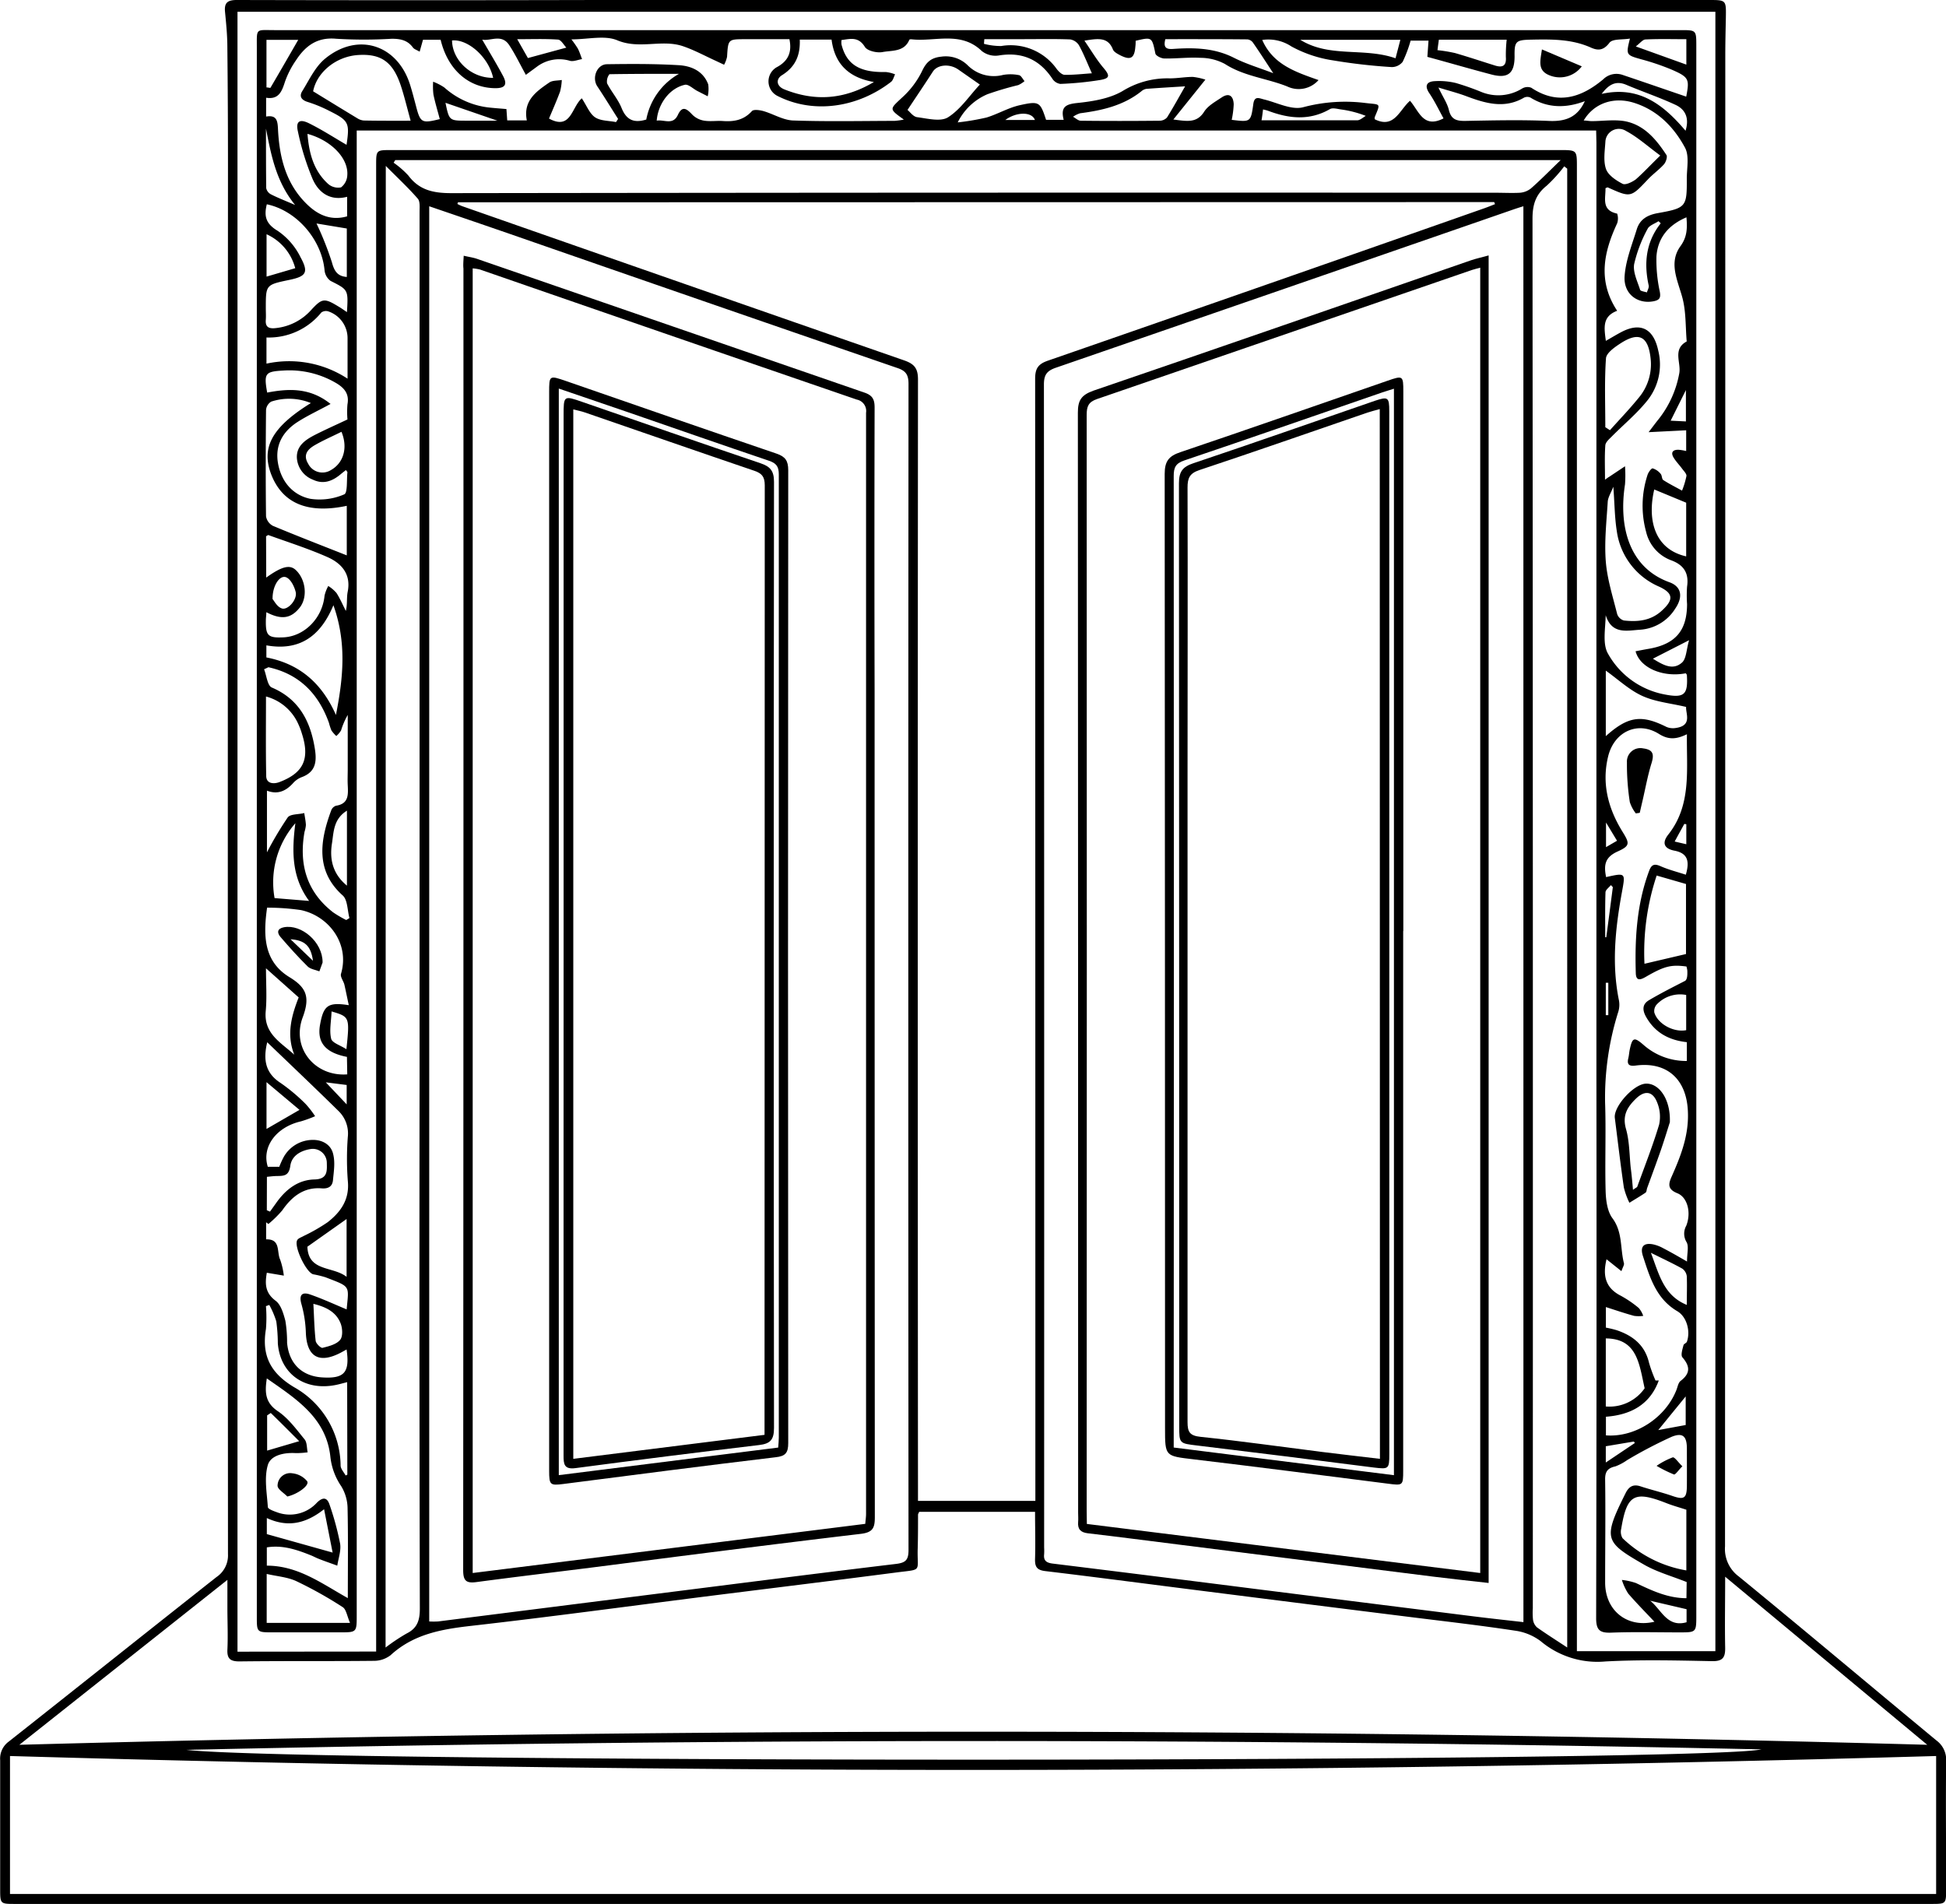 <svg xmlns="http://www.w3.org/2000/svg" viewBox="0 0 441.82 432.27"><title>valhalla-icon</title><g id="Layer_1_Image" data-name="Layer 1 Image"><path d="M356.09,496.13H138.91c-3.45,0-3.45,0-3.45-3.42,0-9.73,0-19.46,0-29.19a4.77,4.77,0,0,1,1.94-4.24c15.74-12.43,31.42-24.94,47.17-37.36a5.92,5.92,0,0,0,2.61-5.22q-.07-157.76,0-315.52,0-13.28-.14-26.55c0-2.69-.27-5.39-.53-8.07-.19-2,.5-2.69,2.65-2.69q41,.1,82,0l252.16,0c4.05,0,4,0,3.94,4-.06,2.89-.13,5.78-.13,8.67q0,169.2-.06,338.4a7.78,7.78,0,0,0,3.13,6.85c15.05,12.32,29.92,24.86,44.91,37.26a5.41,5.41,0,0,1,2.16,4.67c-.1,9.64,0,19.29,0,28.93,0,3.48,0,3.48-3.39,3.48ZM575,462.55q-218.94,6.31-437.31,0v31.32H575ZM239.4,109.8l-.13.38a10.73,10.73,0,0,0,1.09.5q50.14,17.56,100.31,35c2.38.82,3.18,1.85,3.17,4.4q-.1,125.55,0,251.09v3.45h26.65v-3.92q0-125.42-.05-250.82c0-2.28.62-3.33,2.85-4.11q49.59-17.2,99.11-34.61c.82-.29,1.63-.62,2.45-.94l-.19-.47ZM139.82,460c144.64-3.92,288.59-4,433.16,0L527.1,421.84c0,5.76-.1,10.9,0,16,.06,2.31-.5,3.22-3,3.17-8.06-.16-16.15-.36-24.19.07a20,20,0,0,1-14.71-4.62,12.48,12.48,0,0,0-5.88-2.38c-7.44-1.13-14.92-2-22.39-2.92q-24.09-3-48.19-6.06c-12-1.51-24-3.1-35.95-4.53-2-.23-2.43-1-2.37-2.84.11-3.48,0-7,0-10.62H344.11c-.14.34-.26.49-.26.65,0,2.63,0,5.26-.08,7.89-.12,5.17,1.11,4.46-4.72,5.21-14.67,1.91-29.35,3.69-44,5.54C277.48,428.63,260,431,242.38,433c-6.71.76-13.07,1.87-18.28,6.66a6.17,6.17,0,0,1-3.8,1.28c-10.16.11-20.33,0-30.5.13-2,0-2.85-.53-2.75-2.66.15-3.15,0-6.31,0-9.46v-6.39Zm81-21.17V101.45c0-3.5,0-3.51,3.4-3.51H489.52c3.92,0,3.92,0,3.92,3.81v337h31.44V66.55H189.34V438.86ZM232.87,110.7V432a18.38,18.38,0,0,0,2,0l47.42-6c18.84-2.37,37.68-4.8,56.54-7.06,2.24-.27,2.86-.91,2.86-3.17q-.09-132.39,0-264.77c0-2.18-.72-3-2.68-3.63q-43.89-15.1-87.74-30.36C245.17,114.9,239.07,112.82,232.87,110.7Zm248.42,0c-1,.3-1.61.5-2.25.72q-51.93,18-103.85,35.92c-2.09.71-2.76,1.63-2.76,3.83q.09,132,.05,264a13.87,13.87,0,0,1,0,1.58c-.17,1.48.57,1.94,1.95,2.11q23.06,2.84,46.11,5.77,24.75,3.11,49.5,6.22c3.69.46,7.4.86,11.26,1.3Zm9.95,327.22V102.16l-.68-.52a33,33,0,0,1-4,4.41c-2.51,2-3.2,4.33-3.2,7.48q.12,157.74.07,315.48a15.35,15.35,0,0,0,.05,2.63,2.87,2.87,0,0,0,.91,1.71C486.52,434.86,488.73,436.26,491.24,437.91Zm-268.28,0a44.46,44.46,0,0,1,4.78-3.19c2.47-1.22,3-3.05,3-5.68q-.14-60.35-.06-120.68,0-98.2,0-196.4c0-1,.15-2.36-.41-3-2.15-2.47-4.56-4.71-7.26-7.43ZM489.75,100.22H225.16l-.37.59a20.46,20.46,0,0,1,3.34,2.91c2.5,3.35,5.71,4,9.77,4q118.54-.17,237.1-.09c1.84,0,3.68.1,5.51,0a4.55,4.55,0,0,0,2.52-1C485.19,104.73,487.21,102.67,489.75,100.22Zm-312,360.93c26.3,3.06,344.17,2.92,357.58-.11Q356.11,457.2,177.75,461.15Z" transform="translate(-135.42 -63.87)"/><path d="M497.81,93.5H216.41V430.57c0,3.9,0,3.9-3.8,3.9H197.36c-3.62,0-3.63,0-3.63-3.52q0-61.54,0-123.07,0-116.62,0-233.25c0-4.44-.3-3.92,4-3.92H517c3.54,0,3.55,0,3.55,3.59q0,102.55,0,205.1,0,75.6,0,151.19c0,3.88,0,3.89-3.81,3.89-5.17,0-10.35-.14-15.51.06-2.62.1-3.43-.6-3.42-3.33q.14-61.67.06-123.33,0-105.84,0-211.68Zm-243-12.64c-1.39-2.52-2.44-4.73-3.78-6.75-1.75-2.66-4.31-.82-6.13-1.25,1.65,2.87,3.33,5.6,4.82,8.42,1,2,.11,2.64-1.93,2.61-6-.08-10.7-4.2-12.33-11h-4l-.76,2.71c-.7-.41-1.26-.57-1.52-.93-1.22-1.68-2.84-2-4.81-2a104.16,104.16,0,0,1-12.62,0c-4.32-.41-7,1.63-9.11,4.86a20.44,20.44,0,0,0-2.51,4.87c-.71,2.22-1.41,4.12-4.29,3.66v4.27c2.37-.39,2.6.91,2.69,2.77.31,6.53,1.82,12.68,6.82,17.37,2.47,2.32,5.34,3.53,8.88,2.52v-4.44c-3.8,1-6.41-.91-7.77-3.89a58.06,58.06,0,0,1-3.39-10.89c-.56-2.34.35-3,2.58-1.87,2.92,1.45,5.68,3.24,8.45,4.85.73-5,.54-5.48-3.92-7.71a30.75,30.75,0,0,0-4.84-2c-1.44-.43-2.06-1.25-1.3-2.47,1.59-2.56,2.94-5.54,5.19-7.38,7.42-6.1,16.42-3.2,19.29,5.91.5,1.59.91,3.2,1.34,4.81,1,3.87,1.32,4,5.41,3-.49-1.85-1.05-3.69-1.44-5.56a15.86,15.86,0,0,1-.07-2.93,12.54,12.54,0,0,1,2.55,1.32,18.19,18.19,0,0,0,9.88,4.51c1.37.16,2.75.25,4.21.38l.18,2.57h4.45c-.88-4.45,2.13-6.56,5.09-8.59.73-.51,1.89-.41,2.85-.58a12.64,12.64,0,0,1-.39,2.63c-.78,2.11-1.7,4.18-2.51,6.13,5,2.71,5.09-2.55,7.44-4.6,1.12,1.68,1.76,3.45,3,4.3s3.15.77,4.77,1.1l.47-.72c-1.57-2.47-3.12-5-4.73-7.42-1.27-1.94-.06-5,2.24-5,5.43-.08,10.87-.1,16.28.22,2.84.17,5.54,1.33,6.67,4.34a7.43,7.43,0,0,1-.11,2.72l-2.31-1.18c-1-.5-2.06-1.61-2.87-1.43-3.45.75-6.1,4.29-6.4,8.14,1.66-.3,3.66,1.1,4.79-1.27,1-2.19,2-1.47,3.28-.1a4.87,4.87,0,0,0,2.68,1.37c1.36.23,2.8,0,4.19.08,2.56.2,4.81-.18,6.67-2.24.4-.45,1.8-.24,2.65,0,2.22.65,4.38,2,6.6,2.12,7.71.27,15.42.11,23.14.09a17,17,0,0,0,2.11-.29c-3.41-2.46-3.27-2.31-.4-5a19.81,19.81,0,0,0,4.53-6c1-2.14,2.14-3.06,4.4-3.29a7.08,7.08,0,0,1,6,2,8.38,8.38,0,0,0,8,2.15,9.74,9.74,0,0,1,3.61.05c.48.08.84.88,1.26,1.36a6.17,6.17,0,0,1-1.42.9,71.4,71.4,0,0,0-7,2.07,13.35,13.35,0,0,0-6.75,6.4,56.45,56.45,0,0,0,6.55-1.11c2.55-.78,4.93-2.21,7.51-2.79,4.48-1,4.66-.74,6,3.31h4c-.77-3,.53-3.56,3.2-3.83,3.5-.37,7.33-1,10.25-2.75A19.39,19.39,0,0,1,401,81.66c1.75,0,3.49-.33,5.24-.33a13.93,13.93,0,0,1,2.85.62L401.82,91c3.21.43,5.34.82,7-1.78.88-1.38,2.59-2.3,4-3.25,1.76-1.15,2.64-.18,2.7,1.58a21.45,21.45,0,0,1-.45,3.53c4.27.52,4.33.53,4.9-3.58.26-1.93,1.31-1.33,2.44-1.05,2.95.71,6.19,2.44,8.82,1.78a37,37,0,0,1,14-1c3.64.46,3.71-.13,2.32,3.21a1.09,1.09,0,0,0,0,.51c4.43,2.2,5.58-2.11,8-4.2,2.07,2.37,3,6.35,7.61,4-1.05-1.89-2-3.91-3.27-5.78-1.1-1.68-.49-2.56,1.18-2.67a16.17,16.17,0,0,1,4.9.42,57.2,57.2,0,0,1,5.7,2,10.24,10.24,0,0,0,9.33-.75,2.39,2.39,0,0,1,2.08-.18c6,4,11.36,2.24,16.31-1.89a4.27,4.27,0,0,1,4.49-1c4.82,1.62,9.63,3.29,14.38,4.91.77-4,.64-4.42-3.42-6.18a54.83,54.83,0,0,0-6.69-2.27c-3.58-1-3.59-1-2.67-4.73-1.73.3-4,0-4.69,1-1.38,1.79-2.67,1.74-4.27,1-4.31-1.9-8.83-1.85-13.39-1.76-3.56.07-3.89.34-3.84,3.79,0,3.86-1.48,5.12-5.27,4.12-4.76-1.25-9.48-2.63-14.53-4,.05-.79.16-2.2.26-3.69h-4.06a29.6,29.6,0,0,1-1.81,4.82,3.17,3.17,0,0,1-2.48,1.19,127.46,127.46,0,0,1-13.26-1.51,28.54,28.54,0,0,1-9.51-3.17A9.49,9.49,0,0,0,422,72.94c2.43,5.56,7.47,7.24,12.78,9.11a6,6,0,0,1-7.08,1.46c-4.66-1.87-9.82-2.3-14.18-5.12A11.79,11.79,0,0,0,407.93,77c-2.69-.16-5.42.2-8.13.15-.72,0-1.95-.61-2.06-1.12-.78-3.74-.76-3.79-4.48-2.9,0,.4,0,.83-.06,1.26-.2,2.73-1.09,3.24-3.5,2-.6-.32-1.38-.73-1.6-1.29-1.13-2.84-3.32-2.51-6.47-2,1.59,2.31,2.79,4.37,4.31,6.16s1.46,2.38-.67,2.76a73.18,73.18,0,0,1-9.11.9,2.6,2.6,0,0,1-1.81-1.17c-2.94-4.42-6.92-6.15-12.2-5.28a5,5,0,0,1-3.81-1c-4.79-4.64-10.67-2.06-16-2.68-.16,0-.44,0-.48.15-1.17,2.75-3.92,2.34-6.07,2.75-1.26.24-3.43-.26-4-1.16-1.5-2.43-3.31-1.82-5.32-1.57a4.91,4.91,0,0,0,0,1c1.16,4.58,4.14,6.4,10.06,6.26a7.87,7.87,0,0,1,2.11.53c-.3.58-.45,1.35-.92,1.71-7.42,5.74-17.49,7.46-25.9,3.13a3.7,3.7,0,0,1,.06-6.52c2.47-1.36,3.39-3.33,2.77-6.3h-10c-3.94,0-3.91,0-4.16,4a6.8,6.8,0,0,1-.67,1.8l-1.8-.85c-2.51-1.14-4.95-2.48-7.54-3.36-4.79-1.63-9.88.77-14.91-1.34-2.85-1.2-6.62-.21-10.42-.21a21.37,21.37,0,0,1,1.48,2.12c.38.75.63,1.57.94,2.36-.92.14-1.92.6-2.74.39A8.44,8.44,0,0,0,257.34,79ZM500.07,263c4.5-1,4.4-1,3.58,3.49-1.48,8.13-2.35,16.29-.66,24.52a5.42,5.42,0,0,1-.15,2.56,64.78,64.78,0,0,0-3,20.65c.23,6.65-.06,13.32.12,20,.06,2.11.36,4.62,1.54,6.22,2.36,3.17,1.74,6.84,2.62,10.23.1.39-.27.9-.57,1.8l-3.38-2.7c-.91,3.7-.26,6.5,3.22,8.27a24.7,24.7,0,0,1,4.11,2.81,5.69,5.69,0,0,1,1,1.77,7.57,7.57,0,0,1-2.07,0c-2.06-.56-4.09-1.25-6.41-2v4.67a23.89,23.89,0,0,1,2.41.57c3.7,1.24,6.46,3.39,7.39,7.43a32.73,32.73,0,0,0,1.47,4l.74,0c-2,5.48-6.36,7.81-12,8.23v4.23c6.65.51,13.52-4,16-10.29.29-.73.42-1.69,1-2.11,2.2-1.7,2.11-3.29.37-5.31-.43-.5,0-1.83.24-2.76.06-.31.67-.48.78-.81.82-2.33,0-5.61-2.17-6.9-4.85-2.85-6.25-7.72-7.82-12.53-.67-2.06.09-3.08,2.29-2.66a8.52,8.52,0,0,1,2.35.9c1.68.87,3.32,1.81,5.37,3,0-1.87.45-3.42-.1-4.4a3.69,3.69,0,0,1-.07-3.73c1.18-3,.26-6.45-2-7.36s-2.09-2.06-1.31-3.81c2.13-4.8,4-9.58,3.66-15.1-.39-7-4.73-11-11.78-10.1-1.28.17-2.13,0-1.74-1.61.17-.67.2-1.38.35-2.07.58-2.7,1-2.83,3.06-1.05a14.61,14.61,0,0,0,9.89,3.7v-4.27c-4-.44-7.18-2.1-9.23-5.7-.91-1.6-.89-2.92.62-3.82,2.68-1.59,5.49-3,8.25-4.42.48-.39.5-1.34.47-2.3a5.39,5.39,0,0,0-.2-.94c-3.47-.46-5-.1-9.21,2.34-1.2.69-2.23,1.06-2.29-.83-.24-7.92.23-15.75,3.05-23.28.53-1.4,1.19-1.62,2.58-1,1.84.81,3.81,1.3,5.73,1.93.9-3.1.42-4.88-2.59-5.46-2.17-.42-3-1.62-1.38-3.67,5.32-6.74,4.1-14.7,4.22-22.76-2.25,1.08-4.07,1.37-6.36-.08-4.81-3-10.15-.53-11.53,5.12-1.49,6.14,0,11.79,3.24,17.05,1.67,2.69,1.78,3.23-1.09,4.53S499.51,260.24,500.07,263Zm18.24-149.79c-4.2,1.79-6.51,4.75-6.81,8.87a33.63,33.63,0,0,0,.76,8c.24,1.36,0,1.88-1.33,2.17-3.68.76-7-1.64-6.65-5.8.27-3.55,1.67-7,2.75-10.51.7-2.26,2.39-3.26,4.81-3.69,6.44-1.15,6.58-1.45,6.55-7.84,0-2.36.6-5.12-.4-7-2.52-4.68-6.22-8.49-11.53-10.18-4.68-1.49-9.16.08-11.48,4,.65,0,1.23.14,1.82.14,2.48,0,5-.4,7.43,0,4.44.8,7.19,4.11,9.53,7.68.28.42-.11,1.62-.56,2.13-1.1,1.23-2.49,2.2-3.63,3.41-3.93,4.16-3.9,4.18-9.14,1.82-.1,0-.29.1-.5.19.06,2.28-1,5,2.65,5.77a3.49,3.49,0,0,1,0,2.2c-3.05,6.55-4.47,13.08,0,19.86-3.47,1.31-2.93,3.94-2.57,6.83,1.31-.75,2.35-1.38,3.42-1.95,4.38-2.34,7.37-.92,8.46,4.08a13.08,13.08,0,0,1-2.47,11.43c-2.41,3-5.39,5.45-8.09,8.18-.58.58-1.39,1.27-1.44,2-.18,2.48-.07,5-.07,7.78.57-.41.76-.56,1-.69l3.54-2.36a27.09,27.09,0,0,1,0,4.13c-1.46,9.43.84,18.81,10,22.17,2.89,1,3.2,3.39,1.42,6a10.18,10.18,0,0,1-8,4.81c-3,.19-6.41,1.13-7.8-3.3-.07,3.15-.76,6.51.52,8.74a18.68,18.68,0,0,0,12.83,9.25c4.5.88,5.35.06,5.08-4.37,0-.15-.16-.29-.25-.43-5.19,1-10.41-1.23-11.4-5,1-.19,2-.39,3-.56,6.05-1.05,8.68-4.11,8.69-10.15a28.77,28.77,0,0,1,0-3.94c.45-3-.65-4.91-3.6-6a9.07,9.07,0,0,1-5.69-6.44,22.42,22.42,0,0,1,.31-12.93c.18-.6.88-1.56,1.18-1.5a3.73,3.73,0,0,1,1.81,1.25c.32.35.24,1.18.59,1.4,1.36.88,2.83,1.61,4.26,2.4a18.72,18.72,0,0,0,1-3.32c.06-.51-.61-1.14-1-1.68-.61-.83-1.35-1.58-1.89-2.46-.72-1.17-.26-1.84,1.09-1.82a11.9,11.9,0,0,1,1.74.29v-4.71l-8.53.43c1.09-1.42,1.64-2.18,2.23-2.9a23.45,23.45,0,0,0,4.72-10.4c.5-2.44-1.6-5.52,1.7-7.3-.29-3.33-.13-6.79-1-10-1.07-3.91-3.1-7.79-.49-11.53C518.44,117.76,518.54,115.81,518.31,113.17ZM196,352.83c-.42,2.41-.45,4.54,2,6.36,1.21.9,1.78,2.92,2.21,4.54a30.09,30.09,0,0,1,.39,5c.42,4.7,3.33,7.56,7.94,7.86,5.06.32,6.33-1.08,5.57-6.34-.5.27-.93.52-1.37.75-4.93,2.56-7.69.89-7.88-4.62a27.31,27.31,0,0,0-1-6.43c-.59-2.08.12-2.81,1.93-2.2,2.89,1,5.66,2.29,8.33,3.4.53-5.54.94-5.06-4.79-7.29a23.81,23.81,0,0,0-2.8-.68c-1.62-.43-4.45-6.39-3.62-7.77.27-.45,1-.65,1.48-.94a40.56,40.56,0,0,0,5.42-3.11c3-2.35,5-5.17,4.58-9.38a65.19,65.19,0,0,1,0-10,7.11,7.11,0,0,0-2-5.76c-5.32-5.24-10.74-10.37-16.3-15.72-1,4.13-.32,7.09,3.08,9.27a41.22,41.22,0,0,1,5.62,4.72,20.69,20.69,0,0,1,2.17,2.8,27.61,27.61,0,0,1-3.22,1.17c-5.62,1.3-8.94,5.79-7.52,10.31h2.61a18.84,18.84,0,0,1,1-2.21,7.6,7.6,0,0,1,6.46-3.89c2.23-.07,4.18,1,4.73,3.05s.18,4.06,0,6.08c-.13,1.4-1,2-2.59,1.87-4-.31-6.72,1.82-8.93,5a24.8,24.8,0,0,1-3.14,3.09l-.52-.39v3.88c3.36-.1,2.37,2.85,3.18,4.58a16.73,16.73,0,0,1,.84,3.65Zm.38-137.48-1,.47c.56,1.43.76,3.72,1.75,4.14,6,2.55,8.63,7.36,9.69,13.39.53,3,.59,5.73-3,7a5.06,5.06,0,0,0-1.91,1.38c-1.6,1.73-3.44,2.59-5.88,1.65v14a78.22,78.22,0,0,1,4.71-7.92c.6-.81,2.47-.66,3.76-1,.13.91.33,1.81.37,2.73a7,7,0,0,1-.31,1.53c-1.29,7.31.44,13.57,6.47,18.27a24.94,24.94,0,0,0,3,1.76l.73-.45c-.48-1.74-.4-4.12-1.53-5.13-6.27-5.6-5.13-12.55-2.59-19.37a1.75,1.75,0,0,1,1.07-1c2.94-.45,2.76-2.57,2.66-4.71-.06-1.19,0-2.39,0-3.59,0-2.11,0-4.21,0-6.31v-6a17.14,17.14,0,0,0-1.51,3.5,5,5,0,0,1-1.09,1.28,7.65,7.65,0,0,1-1.1-1.26,13.63,13.63,0,0,1-.57-1.74C207.71,221.34,203.35,216.88,196.33,215.35ZM196,376.82c-.49,3.18-.38,5.5,2.51,7.45,2.39,1.61,4.21,4.12,6.07,6.4.57.7.48,1.94.69,2.93a20.37,20.37,0,0,1-2.69.18c-2.63-.17-5.69.47-6.35,2.7-.86,2.93-.21,6.34,0,9.54,0,.43,1.23.89,2,1.16a8.32,8.32,0,0,0,9.15-2.16c1.35-1.32,2.33-1.22,2.88.52a64.14,64.14,0,0,1,2.38,8.79c.26,1.6-.4,3.35-.64,5-1.41-.52-2.83-1-4.24-1.56-.57-.22-1.11-.52-1.67-.75-3.23-1.3-6.5-2.43-10.09-1.84v4.15c7.05,0,12.39,4,18.39,7.37,0-7.13.09-13.85-.06-20.55a9.87,9.87,0,0,0-1.44-4.86,14.59,14.59,0,0,1-2.46-6.67C209.49,385.76,202.69,381.49,196,376.82Zm322.36,46.23c-3.39-1.35-6.73-2.27-9.64-3.93-9-5.18-9.43-5.82-4.22-16.26.72-1.45,1.69-2.1,3.38-1.54,2.39.79,4.86,1.36,7.25,2.19,2.64.91,3.26.55,3.28-2.33s0-5.6,0-8.4-.89-3.74-3.47-2.7a103.32,103.32,0,0,0-10.1,5.29,11.62,11.62,0,0,1-2.66,1.42c-1.76.39-2.36,1.19-2.33,3,.11,7.79,0,15.58,0,23.37,0,6.44,5.08,10.37,11.19,8.9-1.94-2.06-4-4.14-5.94-6.38a12.87,12.87,0,0,1-1.45-3.11,14.59,14.59,0,0,1,3.2.71c3.61,1.7,7.19,3.43,11.46,3.44ZM214.19,303.82c-4.91-.95-6.82-3.28-6.11-7.27.79-4.43,1.8-5.2,6.53-4.47-.37-1.68-.66-3.18-1-4.66-.21-.85-1-1.79-.76-2.49,2-6.76-2.73-13.08-9.12-14.44a53.27,53.27,0,0,0-7.67-.55c-.89,6.31-.81,12.2,5.11,15.8,3.85,2.35,4.67,4.51,3,9.05-2.67,7,2.75,13.56,10.09,13Zm-3.72-148.24c-2.84,1.54-5.28,2.67-7.52,4.11-3.35,2.17-5.13,5.29-4.41,9.37s3.28,7.2,7.3,8.05a14,14,0,0,0,7.73-1c.8-.32.53-3.28.73-5,0-.12-.16-.26-.34-.52-.34.27-.67.52-1,.79-1.91,1.65-4,2.57-6.48,1.4a5.69,5.69,0,0,1-3.66-5c-.09-2.65,1.87-4,3.94-5.09,2.46-1.26,5-2.38,7.55-3.59a19.59,19.59,0,0,1,0-3.43c.46-2.49-.82-3.83-2.78-4.95A20.9,20.9,0,0,0,199.75,148c-4.13.22-4.45.61-3.67,5C201,152.06,205.82,151.85,210.47,155.58Zm18.18-64.3c-.8-2.9-1.4-5.44-2.21-7.91-1.81-5.49-4.54-7.37-9.83-7-5,.38-9.26,3.95-10.1,8.23,3.43,2.1,6.75,4.14,10.08,6.15a3.16,3.16,0,0,0,1.44.48C221.42,91.3,224.82,91.28,228.65,91.28Zm-14.46,43.45c.32-5.13.28-5.06-3.72-7.09a3.36,3.36,0,0,1-1.36-2.39c-.65-7-6.34-13.58-13.11-15-.65,2.59-.31,4.37,2.42,6a15.45,15.45,0,0,1,5.22,6c1.92,3.5,1.29,4.37-2.55,5.17-5.32,1.11-5.32,1.11-5.32,6.4,0,.88.06,1.76,0,2.63-.16,1.75.77,2.08,2.25,1.91a12.49,12.49,0,0,0,8-4.06c2.5-2.72,3-2.82,6.21-.86C212.81,133.77,213.36,134.17,214.19,134.73ZM195.86,195c3.61-2.58,5.39-3,6.76-1.67,2.24,2.15,2.66,6.12.9,8.42-2,2.56-4.18,2.91-7.63,1.11,0,.63-.1,1.22-.11,1.82-.06,3.53.48,4.05,4,3.89,4.77-.22,8.84-4.38,9.32-9.44a8.53,8.53,0,0,1,.85-2.22,8.22,8.22,0,0,1,1.86,1.58c.82,1.28,1.43,2.71,2.13,4.08.38-1.47.15-3,.42-4.34.8-4-1.38-6.46-4.59-7.88-4.36-1.93-8.93-3.38-13.42-5-.1,0-.28.14-.52.27ZM206,155.38a13,13,0,0,0-9-.33,2.46,2.46,0,0,0-1.18,1.92c-.08,8-.1,16.09,0,24.13a3,3,0,0,0,1.55,2.15c5.57,2.33,11.2,4.5,16.78,6.71V178.71c-8.76,1.85-14.48-.49-17.08-6.94C194.61,165.55,197.09,160.89,206,155.38ZM518.29,406.63c-1.63-.53-3.09-.93-4.49-1.48-7.33-2.88-9-2-10.3,5.81a2.86,2.86,0,0,0,.3,2.13,27.51,27.51,0,0,0,14.49,7.32ZM501.71,174.38c-.55,1.41-1.21,2.4-1.27,3.42-.28,4.51-.79,9.07-.44,13.55.32,4,1.6,8,2.58,11.93a2.31,2.31,0,0,0,1.51,1.46c3.1.35,6.08.09,8.58-2.18,2.78-2.51,2.71-4-.61-5.52a16.1,16.1,0,0,1-9.56-12.58C502,181.33,502,178.11,501.71,174.38ZM195.92,146.43a24.19,24.19,0,0,1,18.41,3.41c0-3.42,0-6.28,0-9.15a6.41,6.41,0,0,0-4.39-6.13,1.79,1.79,0,0,0-1.57.26,15.32,15.32,0,0,1-12.45,5.67Zm15.2,54.85c-3,7.21-7.84,10.42-15.22,9.11v2.74c7.33,1.42,12.49,5.61,15.79,13.06C213.41,217.5,214.1,209.64,211.12,201.28ZM317,72.86c.14,3.58-1,6.2-4.05,8.09-1.42.89-1.27,2.48.54,3.21,6.89,2.76,13.54,2.36,20.34-1.67-5.77-1-8.91-4.15-9.61-9.63ZM508.78,282.68l9.43-2.21v-15.9l-6.66-1.92A55.29,55.29,0,0,0,508.78,282.68Zm-8.89-121.82,1.05.68c2.21-2.47,4.51-4.86,6.58-7.42a11.79,11.79,0,0,0,2.66-8.82c-.54-5.14-2.67-6.2-6.92-3.42-1.3.85-3.14,2.15-3.22,3.35C499.68,150.42,499.89,155.64,499.89,160.86Zm-285,271.46c-.67-1.52-.85-3.06-1.67-3.58a92.31,92.31,0,0,0-10.5-5.88c-2-.94-4.39-1.1-6.75-1.65v11.11Zm-.65-54.65c-1.05.26-1.79.48-2.55.63-7.1,1.44-12.64-2.52-13.19-9.43a38.89,38.89,0,0,0-.35-5,19.55,19.55,0,0,0-1.59-3.73l-.76.27a32.09,32.09,0,0,1,0,5.19c-1,6,1,10,6.42,13.23a20.62,20.62,0,0,1,10.53,17.74c0,.78.74,1.53,1.14,2.29l.39-.19ZM462,83.74c1,2.14,2,3.54,2.37,5.09.53,2.21,1.77,2.52,3.76,2.49,6.28-.12,12.59-.27,18.86,0,3.78.19,6.53-.75,8.25-4.48-4.28,1.61-8.4,1.62-12.34-.81a1.71,1.71,0,0,0-1.45,0c-4.44,2.6-8.75,1.31-13.09-.31C466.46,85,464.48,84.5,462,83.74ZM195.81,222c0,6.19-.07,12.1.05,18,0,1.88,1.78,1.88,2.95,1.45,5.53-2.08,7-5.28,5.16-11a15.31,15.31,0,0,0-.83-2.2A11.15,11.15,0,0,0,195.81,222ZM500,231c5.08-4.55,8.11-4.93,13.8-2.08a3.87,3.87,0,0,0,2.14.22c3.78-.55,2.15-3.33,2.3-4.77-3.51-.83-6.95-1.14-9.93-2.49s-5.51-3.76-8.31-5.75ZM341.46,88.83c.54.42,1.29,1.53,2.18,1.64,2.37.31,5.38,1.11,7.07,0,2.86-1.83,4.91-5,7.18-7.4L353,79.66c-2-1.4-4.77-1.12-5.79.48C345.37,83,343.48,85.78,341.46,88.83ZM500,383.19a9.75,9.75,0,0,0,8.82-4.13c-1.24-5.54-1.68-11.28-8.82-11.32ZM404.49,83.47c-2.92.18-5.84.35-8.76.57a2.3,2.3,0,0,0-1.16.54c-4.06,3.25-8.88,4.35-13.89,5a5.65,5.65,0,0,0-1.64.8c.59.31,1.17.9,1.76.9,5.95.07,11.9.06,17.85,0a2.3,2.3,0,0,0,1.73-.74C401.81,88.25,403.09,85.9,404.49,83.47ZM512.37,99.18c-2.86-2.1-5.12-4.16-7.73-5.55A3.06,3.06,0,0,0,499.91,96c-.12,2.08-.51,4.35.13,6.22.49,1.43,2.29,2.61,3.77,3.38.65.34,2.16-.38,3-1C508.51,103.11,510.05,101.43,512.37,99.18ZM289.58,80.63c-5.27,0-10.53,0-15.79.09a2.67,2.67,0,0,0-.54,2.07c1,1.94,2.5,3.63,3.3,5.62,1.1,2.73,2.83,3.45,5.6,2.6A15.14,15.14,0,0,1,289.58,80.63Zm93.74-.12c-1.09-2.43-1.88-4.45-2.92-6.34a2.9,2.9,0,0,0-2-1.35c-3.58-.14-7.16-.06-10.75-.06H358.9l-.08,1.06a15.2,15.2,0,0,0,3.91.5,12.83,12.83,0,0,1,12.64,5.26c.44.56,1.16,1.27,1.77,1.28C379.2,80.89,381.26,80.65,383.32,80.51ZM518.25,190.19V178L511,175C509.37,182,511.12,188.57,518.25,190.19ZM195.81,283.71c0,3.52.23,6.65-.06,9.73-.47,5.15,3.47,7.12,6.48,9.88-1.84-4.63-.58-8.95,1-13Zm.19,54.93.72.31,1.43-2c2.12-3,4.92-5.21,8.63-5.3,3.06-.06,2.88-1.93,2.84-3.81a3.18,3.18,0,0,0-3.77-3.08c-2.22.37-4.21,1.53-4.52,3.8s-1.43,2.28-3,2.31c-.76,0-1.52.11-2.31.18Zm13,67.88c-4.43,3.5-8.53,4.07-13,2v3.65l14.94,4.19Zm-3.79-59.6c.2,5.72,5.81,4.38,8.9,6.84V340.63ZM400,72.76c-.47,1.83.1,2.34,1.75,2.22,4.73-.33,9.37-.24,13.8,2,2.8,1.42,5.86,2.32,8.95,3.51-1.69-2.58-3.13-4.83-4.65-7a1.77,1.77,0,0,0-1.25-.68C412.45,72.75,406.26,72.76,400,72.76ZM205.6,268.41c-4.06-5.49-3.9-11.49-3.12-17.64a20.39,20.39,0,0,0-4.72,17Zm-.37-174.15c.35,4.37,1.38,8.35,4.67,11.35a3.46,3.46,0,0,0,2.95.8,3.67,3.67,0,0,0,1.42-2.74C214.57,99.82,210.65,95.75,205.23,94.26Zm256.56-19a34.45,34.45,0,0,1,4,.66c3,.87,6,1.87,9,2.81,1.74.55,2.68.15,2.52-1.93a31.32,31.32,0,0,1,.19-3.92h-15.4C462,73.65,461.88,74.4,461.79,75.24Zm-8.43-2.35H430.64c6.68,4.14,14.45,1.68,21.62,4.19C452.67,75.53,453,74.3,453.36,72.89Zm-240.42,89c-2.12,1.05-4.11,1.91-6,3-1.61.92-2.81,2.18-1.55,4.25a3.62,3.62,0,0,0,5.15,1.44C213.41,169,214.46,165.52,212.94,161.89Zm-5.66-47.3a72.17,72.17,0,0,1,3.49,8.79c.55,2.07,1.3,3.19,3.39,3.35v-11Zm-.71,245.3c.16,2.89.21,5.65.52,8.38.07.61,1.17,1.68,1.56,1.59,1.44-.36,3.16-.79,4-1.82.65-.77.54-2.68.08-3.79C211.68,361.66,209.3,360.55,206.57,359.89Zm311.68-70.15a7.31,7.31,0,0,0-6.74,2.22,2.25,2.25,0,0,0-.49,1.78c.81,2.62,4.4,4.54,7.23,4ZM214.19,247.92c-3.07,1.9-3,4.84-3.39,7.37-.6,3.65.16,7,3.39,9.65ZM510.24,348.3c1.87,4.9,2.87,9.67,8.15,11.83,0-2.3.08-4.4,0-6.49a2.5,2.5,0,0,0-1.05-1.76C515.19,350.69,513,349.67,510.24,348.3ZM195.92,72.92v10.8c.42,0,.86.16.91.07,2.12-3.61,4.2-7.23,6.3-10.87Zm51.46,8.62c-1-4.64-5.68-8.85-9.33-8.48C238.13,77.65,242.5,81.62,247.38,81.54Zm270.73,12c.91-2.92-.11-4.85-2.25-5.85-3.67-1.71-7.52-3-11.27-4.59-2.44-1-4,.07-5.53,2.09C507.53,83.29,513.08,87.62,518.11,93.56Zm.18-15V72.77c-3.17,0-6.22-.09-9.26.06-.66,0-1.28.89-2.22,1.58Zm-5.84,36-.48-.45c-.85.57-2.1.95-2.48,1.74a31.33,31.33,0,0,0-3.05,8c-.31,1.83.74,3.91,1.35,5.83.1.33,1,.41,1.54.6.15-.52.51-1.09.41-1.57C508.64,123.67,509.07,118.88,512.45,114.6Zm-310,10.22a11.75,11.75,0,0,0-6.51-7.71v9.62Zm-6.52,195.42,7.49-4.33-7.49-6.29Zm225.88-229c7.47,0,14.61,0,21.76,0,.65,0,1.29-.64,1.94-1a24.28,24.28,0,0,0-5.69-1.47c-.81-.12-1.84-.42-2.45-.07-4.67,2.69-9.35,2.16-14.1.36a10.5,10.5,0,0,0-1.09-.28C422.07,89.6,422,90.26,421.82,91.27Zm-226,1.87c0,4.51,0,9,.05,13.53a2.09,2.09,0,0,0,1.09,1.42c1.59.81,3.26,1.45,5.47,2.41C198.1,105.09,197,99.16,195.82,93.14Zm59.47-16L264,74.68c-.56-.57-1.18-1.76-1.88-1.82-3-.21-6-.09-9.27-.09ZM196.9,384.67l-.83.54v8l7.28-2.14C201,388.72,199,386.7,196.9,384.67Zm.4-184.8c.37.41,1,1.76,2.09,2.13,1.36.49,3.56-2,3.17-3.7-.3-1.26-1.13-2.93-2.16-3.36C199,194.34,197.27,196.72,197.3,199.87Zm13.4,93.63c-.09,2.31-.54,4.37-.09,6.2.23.94,2.07,1.48,3.46,2.38C214.83,294.75,214.82,294.73,210.7,293.5Zm308.21-84.28-8.22,4.2c2.21,1.35,4.48,2.76,6.61.88C518.3,213.41,518.28,211.36,518.91,209.22Zm-.57,220-8.27-1.93c2.56,2,3.83,6.15,8.27,4.89Zm-.2-41.82v-6.49l-6.23,7.64ZM248.34,91.27l-11.78-4.06c.85,4.06.85,4.06,4.85,4.06Zm269.85,68.28v-7.12l-3.46,6.95Zm-11.6,231.94-.21-.34L500,392.22v3.69Zm-5-126.21-.43-.46c-.43.54-1.21,1.07-1.23,1.63-.11,3.4-.06,6.81-.06,10.21h.24Q500.86,271,501.6,265.28ZM209.39,309.6l4.74,5v-4.4Zm161-218.49c-.71-1.94-4.24-1.85-6.72,0ZM502.55,254.75l-2.5-4.14v5.59ZM518.28,251l-.45-.07c-.69,1.25-1.38,2.49-2.19,4l2.64.61Zm-17.71,36-.57,0v7.35h.57Z" transform="translate(-135.42 -63.87)"/><path d="M240.7,121.93c1.19.28,2.12.4,3,.7q44,15.19,88,30.38c1.89.65,2.3,1.63,2.29,3.44q-.08,32.34,0,64.67,0,93.6.05,187.2c0,2.4-.42,3.46-3.18,3.79-20.26,2.4-40.48,5-60.71,7.6-8.86,1.12-17.72,2.17-26.57,3.35-2.27.3-3-.25-3-2.7q.09-147.75.06-295.52C240.55,124,240.64,123.14,240.7,121.93Zm91.17,287.91c.07-.88.18-1.57.18-2.25q0-125,0-250a2.64,2.64,0,0,0-2.11-3q-42.78-14.7-85.52-29.52a10.15,10.15,0,0,0-1.68-.27V421Z" transform="translate(-135.42 -63.87)"/><path d="M473.4,121.86v301.4c-4.24-.48-8.3-.91-12.34-1.41l-57.82-7.28c-6.95-.87-13.89-1.78-20.84-2.59-1.66-.2-2.33-.94-2.2-2.56.06-.7,0-1.4,0-2.1q0-124.89-.06-249.76c0-2.8.76-4,3.54-5,28.62-9.77,57.18-19.72,85.76-29.61C470.65,122.55,471.89,122.28,473.4,121.86Zm-91.22,288L471.49,421V124.64c-.77.22-1.36.35-1.93.54q-42.51,14.65-85.05,29.28c-2,.68-2.37,1.7-2.37,3.61q.06,124.35,0,248.72Z" transform="translate(-135.42 -63.87)"/><path d="M485.5,75.09l9.05,3.84A6.21,6.21,0,0,1,487.29,81C484.43,79.91,485.12,77.74,485.5,75.09Z" transform="translate(-135.42 -63.87)"/><path d="M514.54,318.67c-.46,1.43-1.21,3.92-2.06,6.38-1,2.87-2.06,5.72-3.1,8.58-.11.32-.11.81-.33,1-1.2.81-2.46,1.55-3.69,2.31a17,17,0,0,1-1.26-3.47c-.76-5.25-1.38-10.52-2.05-15.79-.33-2.58,4.3-7.69,7.05-7.78C512.1,309.77,514.75,313.46,514.54,318.67ZM506.17,334c.67-.49,1-.59,1-.78,1.69-4.66,3.52-9.29,4.93-14a8.43,8.43,0,0,0-.42-5c-1-2.64-2.83-2.86-4.83-.92s-3.13,3.84-2.26,6.9c.8,2.81.76,5.86,1.07,8.8C505.86,330.48,506,332,506.17,334Z" transform="translate(-135.42 -63.87)"/><path d="M506.82,248.54a8.29,8.29,0,0,1-1.37-2.58,56.12,56.12,0,0,1-.65-9,3.05,3.05,0,0,1,3.67-3.18c2.21.28,2.57,1.25,1.91,3.37-.87,2.81-1.39,5.74-2.06,8.61-.21.88-.41,1.77-.61,2.65Z" transform="translate(-135.42 -63.87)"/><path d="M200.65,403.63c-.78-.82-2.22-1.65-2.21-2.45a2.87,2.87,0,0,1,3.4-2.81,5,5,0,0,1,3.32,1.8C205.75,401.1,203,403.11,200.65,403.63Z" transform="translate(-135.42 -63.87)"/><path d="M517.38,396.77c-.9.89-1.61,2-1.92,1.85a29.31,29.31,0,0,1-3.93-1.95,17.11,17.11,0,0,1,3.66-1.92C515.63,394.63,516.43,395.86,517.38,396.77Z" transform="translate(-135.42 -63.87)"/><path d="M208.66,282.4l-.73,2c-.9-.35-2-.48-2.66-1.11-2.15-2.12-4.17-4.38-6.15-6.67-.87-1-.76-1.94.77-2.23C203.85,273.65,208.71,277.73,208.66,282.4Zm-2.18-.4c-.48-3.39-1.82-4.65-5.1-4.89Z" transform="translate(-135.42 -63.87)"/><path d="M260.1,275.27V153c0-3.92,0-3.94,3.81-2.63,15.94,5.52,31.88,11.07,47.85,16.5,2,.69,2.62,1.65,2.62,3.75q-.09,110.43,0,220.86c0,2.23-.61,3-2.88,3.24-16.08,1.92-32.13,4-48.19,6.07-3,.38-3.21.21-3.21-3Zm52,117.25c.06-.87.14-1.56.14-2.24q0-109.35,0-218.71c0-1.82-.6-2.55-2.28-3.11-10.61-3.58-21.17-7.28-31.75-10.93l-15.92-5.44V398.78Z" transform="translate(-135.42 -63.87)"/><path d="M454,275.25v122.5c0,3.45-.06,3.41-3.6,2.95-14.67-1.88-29.34-3.76-44-5.51-6.46-.77-6.47-.63-6.47-7.11q0-108.3-.08-216.61c0-2.89.94-4.06,3.56-4.94,15.73-5.32,31.41-10.81,47.1-16.24,3.42-1.19,3.52-1.12,3.52,2.46v122.5Zm-2.1-123.13c-1,.33-1.86.57-2.68.85-15,5.16-29.9,10.37-44.89,15.43-2,.67-2.43,1.61-2.43,3.54q.08,108.69,0,217.39v3.18l50,6.28Z" transform="translate(-135.42 -63.87)"/><path d="M263.38,275.52V158.27c0-4.62,0-4.62,4.24-3.15,13.47,4.65,26.93,9.35,40.42,13.91,2.22.75,3.11,1.69,3.11,4.23q-.13,107.4,0,214.79c0,2.71-.84,3.6-3.4,3.9q-20.87,2.48-41.69,5.24c-2.54.33-2.7-.9-2.69-2.84q0-34.44,0-68.88Q263.39,300.5,263.38,275.52Zm2.2-118.7V395.08L309,389.63V387q0-106.49.05-212.95c0-1.94-.65-2.72-2.41-3.31-12.83-4.36-25.62-8.82-38.43-13.23C267.42,157.23,266.59,157.08,265.58,156.82Z" transform="translate(-135.42 -63.87)"/><path d="M450.85,275.75V394.06c0,3.33-.17,3.39-3.45,3q-20.06-2.58-40.12-5c-4.12-.5-4.13-.42-4.13-4.45q0-107-.06-214c0-2.65.8-3.74,3.3-4.58,13.76-4.61,27.45-9.43,41.17-14.16,3-1,3.28-.83,3.28,2.38Q450.86,216.48,450.85,275.75Zm-2.17-119c-1.12.32-1.95.51-2.76.78-12.73,4.37-25.44,8.82-38.21,13.07-2.22.74-2.68,1.85-2.67,4,.07,21.82,0,43.64,0,65.46q0,73.35,0,146.69c0,2.26.5,3.08,3,3.34,9.13.95,18.23,2.25,27.35,3.4,4.39.55,8.78,1.05,13.33,1.59Z" transform="translate(-135.42 -63.87)"/></g></svg>